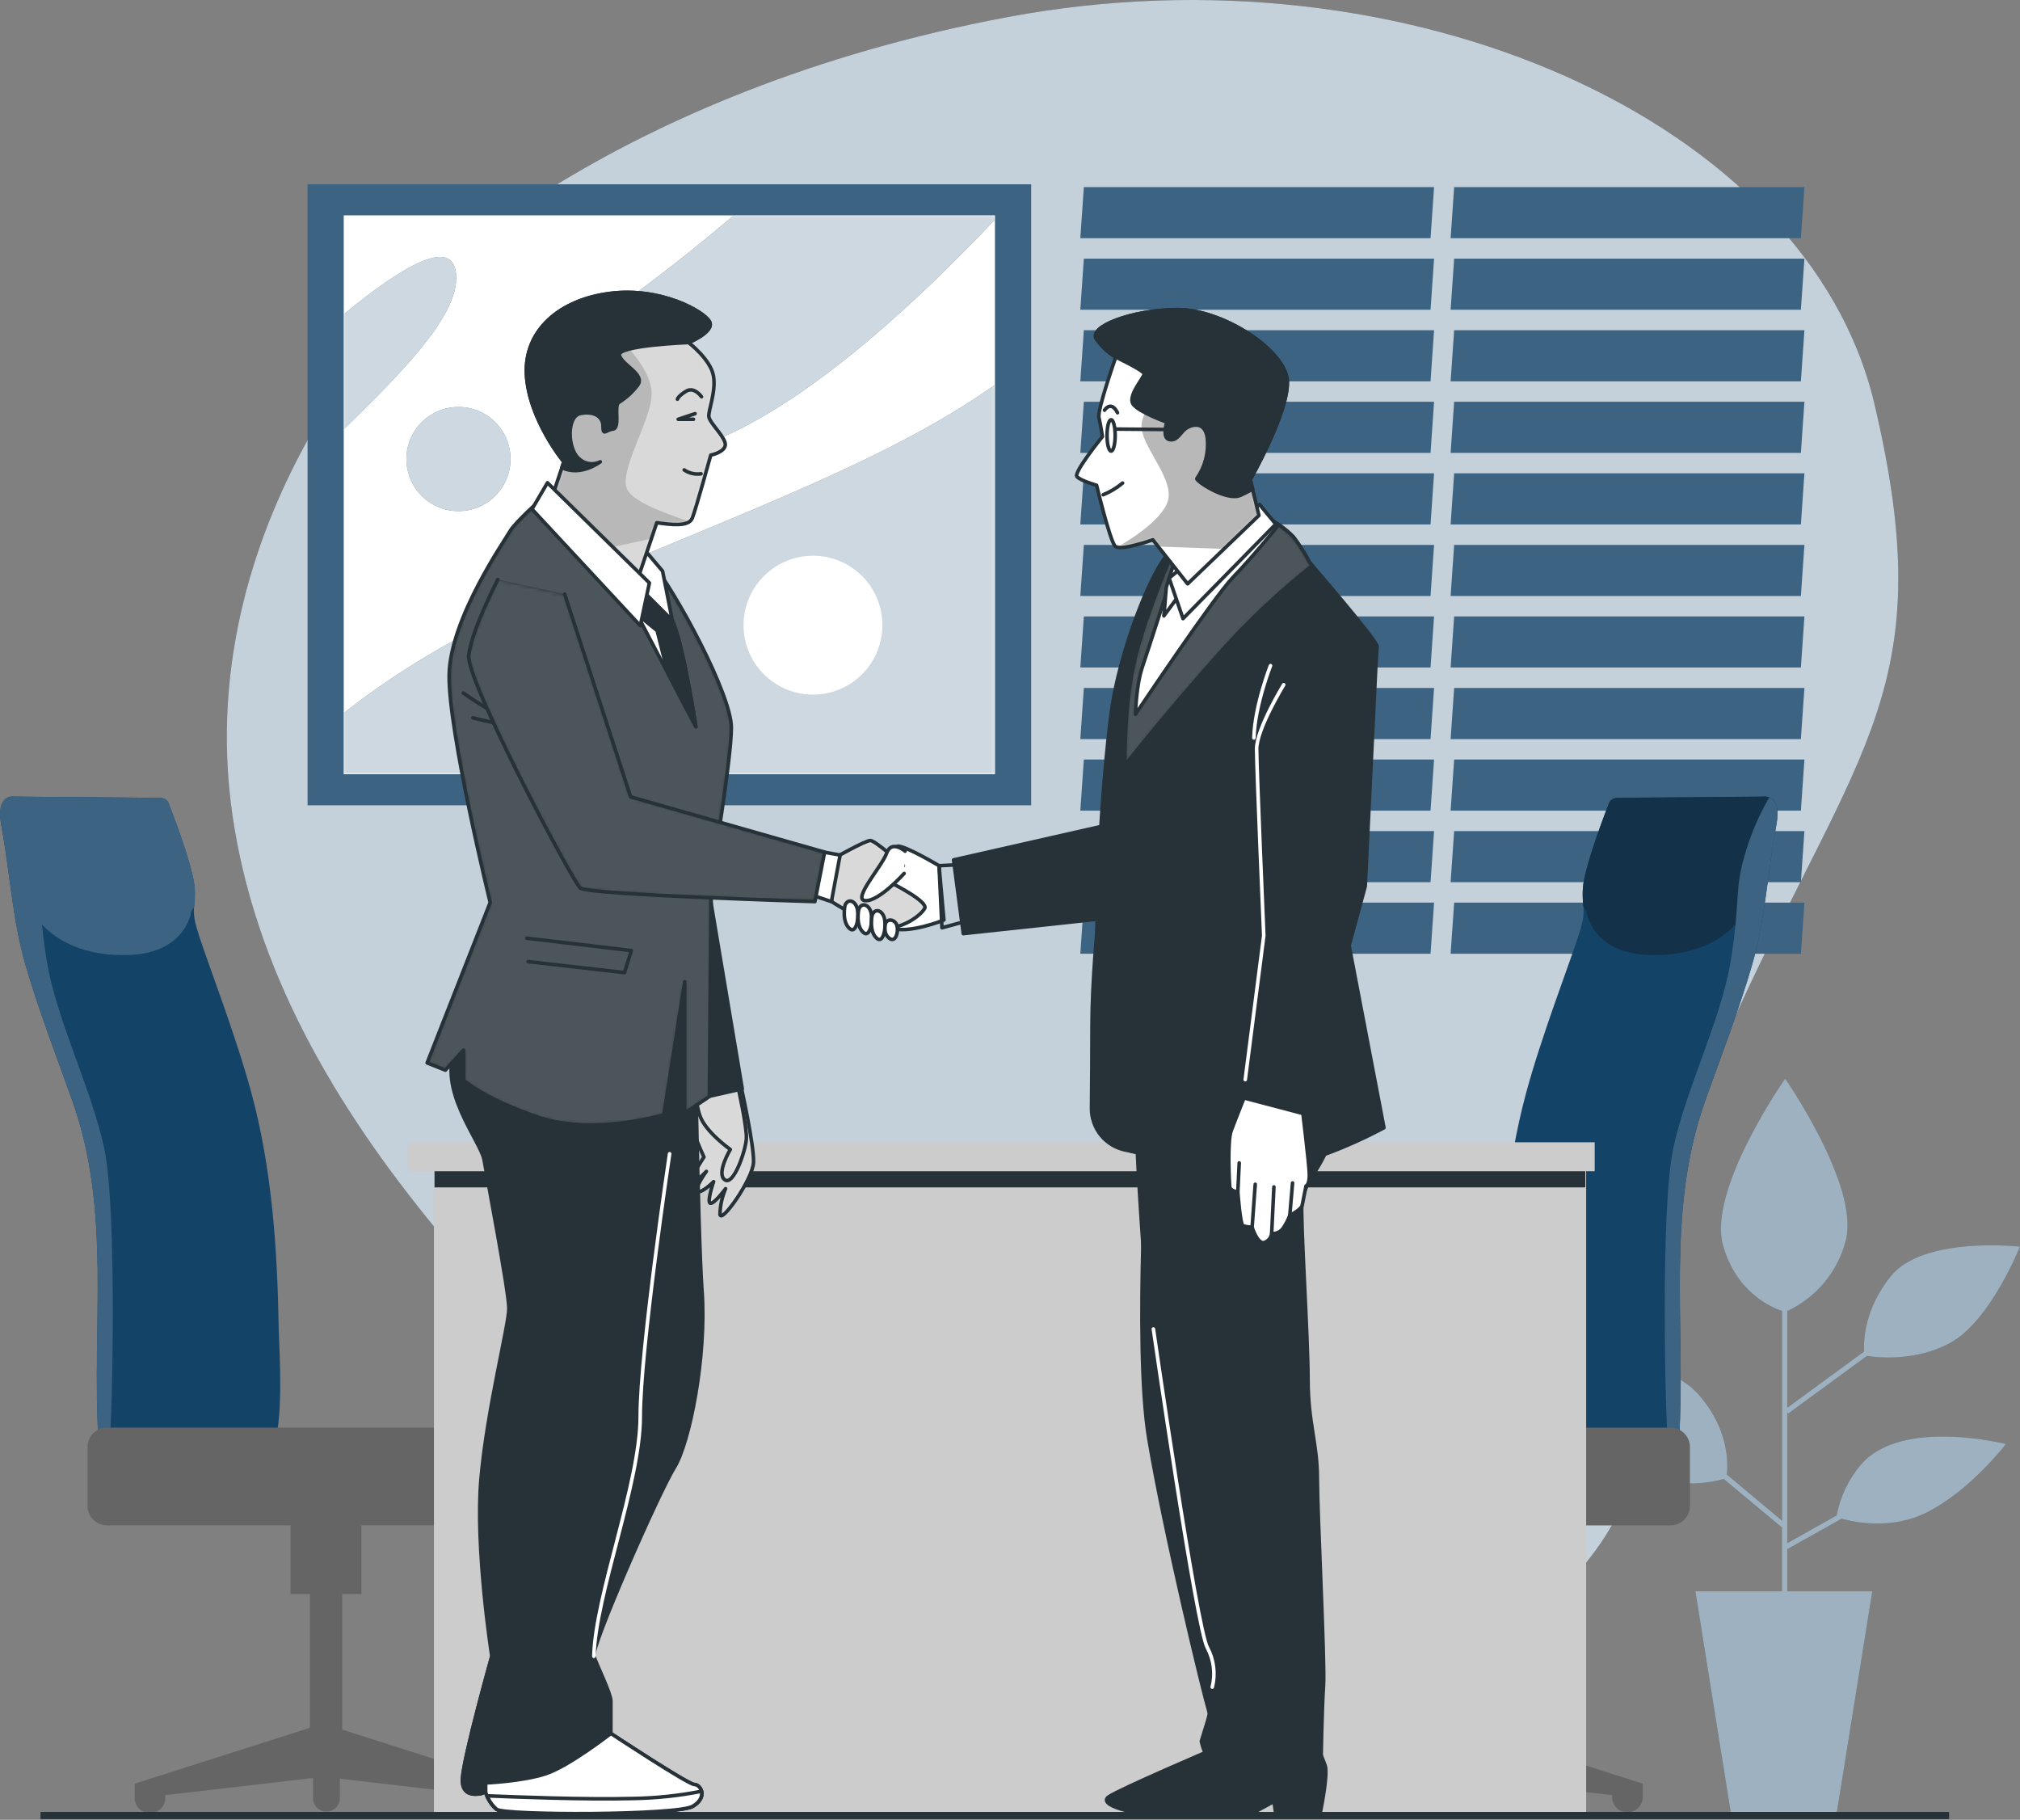 <svg width="564" height="508" viewBox="0 0 564 508" fill="none" xmlns="http://www.w3.org/2000/svg">
<rect x="0" y="0" width="564" height="508" fill="#808080" stroke="none"/>
<path d="M117.799 79.737C117.799 79.737 52.442 141.669 64.912 227.594C77.383 313.519 153.856 379.878 214.042 435.094C274.227 490.31 359.664 497.893 421.298 455.634C482.932 413.376 449.637 359.934 484.462 283.744C519.287 207.555 541.993 191.415 523.308 112.572C504.623 33.728 392.769 -16.085 281.43 4.753C170.091 25.591 117.799 79.737 117.799 79.737Z" fill="#3C6382"/>
<path opacity="0.7" d="M117.799 79.737C117.799 79.737 52.442 141.669 64.912 227.594C77.383 313.519 153.856 379.878 214.042 435.094C274.227 490.31 359.664 497.893 421.298 455.634C482.932 413.376 449.637 359.934 484.462 283.744C519.287 207.555 541.993 191.415 523.308 112.572C504.623 33.728 392.769 -16.085 281.43 4.753C170.091 25.591 117.799 79.737 117.799 79.737Z" fill="white"/>
<path d="M399.418 66.495H301.632L302.62 52.237H400.406L399.418 66.495Z" fill="#3C6382"/>
<path d="M399.418 86.466H301.632L302.62 72.209H400.406L399.418 86.466Z" fill="#3C6382"/>
<path d="M399.418 106.451H301.632L302.62 92.18H400.406L399.418 106.451Z" fill="#3C6382"/>
<path d="M399.418 126.423H301.632L302.62 112.152H400.406L399.418 126.423Z" fill="#3C6382"/>
<path d="M399.418 146.394H301.632L302.62 132.123H400.406L399.418 146.394Z" fill="#3C6382"/>
<path d="M399.418 166.366H301.632L302.62 152.108H400.406L399.418 166.366Z" fill="#3C6382"/>
<path d="M399.418 186.337H301.632L302.62 172.08H400.406L399.418 186.337Z" fill="#3C6382"/>
<path d="M399.418 206.323H301.632L302.62 192.051H400.406L399.418 206.323Z" fill="#3C6382"/>
<path d="M399.418 226.294H301.632L302.62 212.023H400.406L399.418 226.294Z" fill="#3C6382"/>
<path d="M399.418 246.265H301.632L302.62 231.994H400.406L399.418 246.265Z" fill="#3C6382"/>
<path d="M399.418 266.237H301.632L302.62 251.966H400.406L399.418 266.237Z" fill="#3C6382"/>
<path d="M502.822 66.495H405.023L406.011 52.237H503.811L502.822 66.495Z" fill="#3C6382"/>
<path d="M502.822 86.466H405.023L406.011 72.209H503.811L502.822 86.466Z" fill="#3C6382"/>
<path d="M502.822 106.451H405.023L406.011 92.18H503.811L502.822 106.451Z" fill="#3C6382"/>
<path d="M502.822 126.423H405.023L406.011 112.152H503.811L502.822 126.423Z" fill="#3C6382"/>
<path d="M502.822 146.394H405.023L406.011 132.123H503.811L502.822 146.394Z" fill="#3C6382"/>
<path d="M502.822 166.366H405.023L406.011 152.108H503.811L502.822 166.366Z" fill="#3C6382"/>
<path d="M502.822 186.337H405.023L406.011 172.08H503.811L502.822 186.337Z" fill="#3C6382"/>
<path d="M502.822 206.323H405.023L406.011 192.051H503.811L502.822 206.323Z" fill="#3C6382"/>
<path d="M502.822 226.294H405.023L406.011 212.023H503.811L502.822 226.294Z" fill="#3C6382"/>
<path d="M502.822 246.265H405.023L406.011 231.994H503.811L502.822 246.265Z" fill="#3C6382"/>
<path d="M502.822 266.237H405.023L406.011 251.966H503.811L502.822 266.237Z" fill="#3C6382"/>
<path d="M287.916 51.452H85.873V224.791H287.916V51.452Z" fill="#3C6382"/>
<path d="M277.802 60.118H95.974V216.125H277.802V60.118Z" fill="white"/>
<mask id="mask0_1618_11348" style="mask-type:luminance" maskUnits="userSpaceOnUse" x="95" y="60" width="183" height="157">
<path d="M277.802 60.118H95.974V216.125H277.802V60.118Z" fill="white"/>
</mask>
<g mask="url(#mask0_1618_11348)">
<path d="M277.802 107.413C245.103 130.675 198.268 146.11 143.932 170.36C126.811 177.879 110.699 187.513 95.974 199.038V216.139H277.802V107.413Z" fill="#3C6382"/>
<path d="M277.802 60.118H204.835C196.711 67.064 187.111 74.822 175.765 83.136C134.238 113.587 152.232 144.066 202.073 121.887C227.65 110.527 256.125 84.219 277.802 61.296V60.118Z" fill="#3C6382"/>
<path d="M127.387 77.611C127.387 64.897 111.558 74.903 96.041 87.685V119.788C111.139 104.976 127.387 88.985 127.387 77.611Z" fill="#3C6382"/>
<path d="M142.551 128.143C142.551 131.019 141.698 133.83 140.1 136.222C138.503 138.613 136.231 140.477 133.574 141.578C130.917 142.678 127.993 142.966 125.172 142.405C122.351 141.844 119.76 140.459 117.727 138.425C115.693 136.392 114.308 133.8 113.747 130.98C113.186 128.159 113.474 125.235 114.574 122.578C115.675 119.92 117.539 117.649 119.93 116.051C122.322 114.453 125.133 113.601 128.009 113.601C131.866 113.601 135.565 115.133 138.292 117.86C141.019 120.587 142.551 124.286 142.551 128.143Z" fill="#3C6382"/>
<path opacity="0.75" d="M277.802 107.413C245.103 130.675 198.268 146.11 143.932 170.36C126.811 177.879 110.699 187.513 95.974 199.038V216.139H277.802V107.413Z" fill="white"/>
<path opacity="0.75" d="M277.802 60.118H204.835C196.711 67.064 187.111 74.822 175.765 83.136C134.238 113.587 152.232 144.066 202.073 121.887C227.65 110.527 256.125 84.219 277.802 61.296V60.118Z" fill="white"/>
<g opacity="0.75">
<path d="M127.387 77.611C127.387 64.897 111.558 74.903 96.041 87.685V119.788C111.139 104.976 127.387 88.985 127.387 77.611Z" fill="white"/>
</g>
<path opacity="0.75" d="M142.551 128.143C142.551 131.019 141.698 133.83 140.1 136.222C138.503 138.613 136.231 140.477 133.574 141.578C130.917 142.678 127.993 142.966 125.172 142.405C122.351 141.844 119.76 140.459 117.727 138.425C115.693 136.392 114.308 133.8 113.747 130.98C113.186 128.159 113.474 125.235 114.574 122.578C115.675 119.92 117.539 117.649 119.93 116.051C122.322 114.453 125.133 113.601 128.009 113.601C131.866 113.601 135.565 115.133 138.292 117.86C141.019 120.587 142.551 124.286 142.551 128.143Z" fill="white"/>
</g>
<path d="M246.375 174.517C246.375 178.352 245.238 182.102 243.107 185.291C240.976 188.479 237.947 190.965 234.403 192.432C230.859 193.899 226.96 194.282 223.198 193.533C219.437 192.784 215.982 190.936 213.271 188.223C210.56 185.51 208.714 182.053 207.968 178.291C207.221 174.529 207.607 170.63 209.077 167.088C210.546 163.545 213.033 160.518 216.224 158.389C219.414 156.26 223.164 155.125 227 155.128C229.545 155.128 232.066 155.629 234.417 156.604C236.769 157.579 238.906 159.007 240.705 160.808C242.504 162.608 243.931 164.746 244.904 167.098C245.877 169.45 246.377 171.971 246.375 174.517Z" fill="white"/>
<path d="M519.693 408.745C516.179 412.821 513.806 417.754 512.815 423.044L499.018 430.775V394.217L499.289 394.583L521.264 378.497C524.04 378.93 534.709 380.149 544.431 374.909C555.723 368.83 563.969 348.005 563.969 348.005C563.969 348.005 537.052 344.958 527.939 356.251C520.546 365.404 520.289 374.273 520.465 377.292L499.018 392.985V365.973C503.035 364.102 506.585 361.362 509.412 357.95C512.238 354.538 514.27 350.539 515.361 346.245C519.26 331.053 498.436 301.116 498.436 301.116C498.436 301.116 476.772 331.933 481.064 347.558C484.747 360.787 494.604 364.984 497.569 365.959V424.52L482.133 411.616C482.485 408.529 482.77 398.875 474.172 389.207C463.746 377.482 435.976 378.375 435.976 378.375C435.976 378.375 447.688 401.813 457.64 409.626C466.359 416.396 478.396 413.688 481.294 412.862L497.542 426.402V444.207H473.373L483.244 505.895H512.856L522.753 444.22H499.018V432.44L514.183 423.937C517.866 424.966 528.169 427.079 537.918 422.204C550.104 416.125 560.056 403.099 560.056 403.099C560.056 403.099 530.986 395.72 519.693 408.745Z" fill="#3C6382"/>
<path opacity="0.5" d="M519.693 408.745C516.179 412.821 513.806 417.754 512.815 423.044L499.018 430.775V394.217L499.289 394.583L521.264 378.497C524.04 378.93 534.709 380.149 544.431 374.909C555.723 368.83 563.969 348.005 563.969 348.005C563.969 348.005 537.052 344.958 527.939 356.251C520.546 365.404 520.289 374.273 520.465 377.292L499.018 392.985V365.973C503.035 364.102 506.585 361.362 509.412 357.95C512.238 354.538 514.27 350.539 515.361 346.245C519.26 331.053 498.436 301.116 498.436 301.116C498.436 301.116 476.772 331.933 481.064 347.558C484.747 360.787 494.604 364.984 497.569 365.959V424.52L482.133 411.616C482.485 408.529 482.77 398.875 474.172 389.207C463.746 377.482 435.976 378.375 435.976 378.375C435.976 378.375 447.688 401.813 457.64 409.626C466.359 416.396 478.396 413.688 481.294 412.862L497.542 426.402V444.207H473.373L483.244 505.895H512.856L522.753 444.22H499.018V432.44L514.183 423.937C517.866 424.966 528.169 427.079 537.918 422.204C550.104 416.125 560.056 403.099 560.056 403.099C560.056 403.099 530.986 395.72 519.693 408.745Z" fill="white"/>
<path d="M492.329 222.367L452.481 222.706C452.481 222.706 449.773 222.367 449.191 224.344C449.191 224.344 442.272 241.811 441.947 248.066C441.622 254.322 443.301 253.333 440.593 261.606C437.885 269.879 430.384 289.269 426.105 305.083C420.351 326.328 418.848 348.885 418.482 370.82C418.482 374.34 416.316 404.67 421.799 404.67C426.349 404.67 468.282 410.235 468.783 402.152C470.801 369.926 464.978 338.446 476.163 307.114C480.509 294.928 485.492 282.092 489.188 269.365C492.884 256.637 493.521 243.395 495.958 230.37C497.596 221.379 492.329 222.367 492.329 222.367Z" fill="#144368"/>
<path d="M496.242 226.321C495.849 221.718 492.329 222.367 492.329 222.367L452.481 222.706C452.481 222.706 449.773 222.367 449.191 224.344C449.191 224.344 442.272 241.811 441.947 248.066C441.849 249.719 441.894 251.377 442.082 253.022L442.922 254.376C442.922 254.376 444.276 265.899 460.05 266.562C475.824 267.225 484.76 259.968 488.05 253.022C491.341 246.076 492.668 234.905 495.294 228.312C495.577 227.633 495.893 226.968 496.242 226.321Z" fill="#13324A"/>
<path d="M486.994 239.184C484.286 248.811 485.925 251.478 483.257 268.051C480.59 284.624 470.963 303.255 467.212 320.438C463.462 337.62 465.087 397.941 465.615 400.622C465.824 402.042 465.901 403.479 465.845 404.914C467.646 404.237 468.729 403.316 468.81 402.057C470.828 369.832 465.005 338.351 476.189 307.02C480.536 294.834 485.519 281.998 489.215 269.27C492.911 256.542 493.548 243.3 495.985 230.275C497 224.859 495.403 223.085 494.008 222.557C490.98 227.782 488.623 233.369 486.994 239.184Z" fill="#3C6382"/>
<path d="M410.02 482.403L409.749 482.187V444.979H415.097V421.46H395.329V444.979H400.664V482.823L353.355 497.906V501.643C353.355 502.778 353.806 503.867 354.608 504.669C355.411 505.471 356.499 505.922 357.634 505.922C358.768 505.922 359.857 505.471 360.659 504.669C361.461 503.867 361.912 502.778 361.912 501.643V501.115L401.476 496.512V502.185C401.476 503.176 401.87 504.127 402.571 504.828C403.271 505.528 404.222 505.922 405.213 505.922C406.204 505.922 407.155 505.528 407.856 504.828C408.556 504.127 408.95 503.176 408.95 502.185V496.322L450.112 501.115V501.643C450.112 502.778 450.563 503.867 451.365 504.669C452.167 505.471 453.256 505.922 454.39 505.922C455.525 505.922 456.613 505.471 457.416 504.669C458.218 503.867 458.669 502.778 458.669 501.643V497.906L410.02 482.403Z" fill="#656565"/>
<path d="M466.427 398.523H348.941C345.95 398.523 343.525 400.948 343.525 403.939V420.39C343.525 423.381 345.95 425.806 348.941 425.806H466.427C469.419 425.806 471.843 423.381 471.843 420.39V403.939C471.843 400.948 469.419 398.523 466.427 398.523Z" fill="#656565"/>
<path d="M3.956 222.367L43.804 222.706C43.804 222.706 46.512 222.367 47.108 224.344C47.108 224.344 54.027 241.811 54.352 248.066C54.677 254.322 52.998 253.333 55.706 261.606C58.414 269.879 65.915 289.269 70.194 305.083C75.962 326.328 77.451 348.885 77.817 370.82C77.817 374.34 79.983 404.67 74.499 404.67C69.963 404.67 28.03 410.235 27.516 402.152C25.512 369.926 31.32 338.446 20.136 307.114C15.79 294.928 10.807 282.092 7.124 269.365C3.441 256.637 2.792 243.395 0.354 230.37C-1.243 221.379 3.956 222.367 3.956 222.367Z" fill="#144368"/>
<path d="M0.111 226.321C0.503 221.718 4.01 222.367 4.01 222.367L43.859 222.706C43.859 222.706 46.567 222.367 47.162 224.344C47.162 224.344 54.081 241.811 54.406 248.066C54.494 249.72 54.445 251.377 54.257 253.022L53.418 254.376C53.418 254.376 52.064 265.899 36.29 266.562C20.516 267.225 11.539 259.968 8.235 253.008C4.931 246.049 3.631 234.892 0.991 228.298C0.736 227.623 0.442 226.962 0.111 226.321Z" fill="#3C6382"/>
<path d="M9.291 239.184C11.999 248.811 10.361 251.478 13.028 268.051C15.695 284.624 25.336 303.255 29.073 320.438C32.81 337.62 31.253 397.941 30.671 400.622C30.468 402.043 30.39 403.479 30.44 404.914C28.653 404.237 27.556 403.316 27.475 402.057C25.471 369.832 31.28 338.351 20.096 307.02C15.749 294.834 10.767 281.998 7.084 269.27C3.401 256.542 2.751 243.3 0.314 230.275C-0.688 224.859 0.91 223.085 2.291 222.557C5.321 227.78 7.673 233.367 9.291 239.184Z" fill="#3C6382"/>
<path d="M86.266 482.403L86.537 482.187V444.979H81.121V421.46H100.902V444.979H95.554V482.823L142.863 497.906V501.643C142.863 502.778 142.412 503.867 141.61 504.669C140.807 505.471 139.719 505.922 138.584 505.922C137.45 505.922 136.361 505.471 135.559 504.669C134.756 503.867 134.306 502.778 134.306 501.643V501.115L94.891 496.512V502.185C94.833 503.139 94.414 504.035 93.718 504.69C93.022 505.346 92.103 505.71 91.147 505.71C90.191 505.71 89.272 505.346 88.576 504.69C87.88 504.035 87.46 503.139 87.403 502.185V496.322L46.147 501.115V501.643C46.179 502.225 46.093 502.807 45.893 503.353C45.693 503.9 45.384 504.4 44.984 504.823C44.584 505.246 44.102 505.583 43.568 505.814C43.033 506.044 42.457 506.163 41.875 506.163C41.293 506.163 40.717 506.044 40.182 505.814C39.647 505.583 39.165 505.246 38.766 504.823C38.366 504.4 38.056 503.9 37.856 503.353C37.656 502.807 37.57 502.225 37.603 501.643V497.906L86.266 482.403Z" fill="#656565"/>
<path d="M29.858 425.792H147.344C150.335 425.792 152.76 423.368 152.76 420.376V403.925C152.76 400.934 150.335 398.509 147.344 398.509H29.858C26.866 398.509 24.442 400.934 24.442 403.925V420.376C24.442 423.368 26.866 425.792 29.858 425.792Z" fill="#656565"/>
<path d="M442.868 321.9H121.158V506.802H442.868V321.9Z" fill="#CCCCCC"/>
<path d="M442.625 326.341H121.32V331.459H442.625V326.341Z" fill="#263238"/>
<path d="M445.251 318.867H113.995V326.95H445.251V318.867Z" fill="#CCCCCC"/>
<path d="M206.812 302.809C206.812 302.809 210.603 319.747 210.386 324.473C210.17 329.198 201.247 341.858 201.017 338.96C201.092 336.505 201.625 334.085 202.587 331.825C202.587 331.825 199.46 336.063 198.349 335.887C197.239 335.711 199.243 329.861 199.243 329.861C199.243 329.861 195.899 333.206 194.775 332.569C193.651 331.933 197.225 326.991 197.225 326.991C197.225 326.991 193.163 331.229 193.001 329.889C192.839 328.548 196.562 322.983 196.562 322.983C196.562 322.983 192.771 314.954 192.5 311.61C192.524 309.274 193.303 307.008 194.721 305.151L206.812 302.809Z" fill="white"/>
<mask id="mask1_1618_11348" style="mask-type:luminance" maskUnits="userSpaceOnUse" x="192" y="302" width="19" height="38">
<path d="M206.812 302.809C206.812 302.809 210.603 319.747 210.386 324.473C210.17 329.198 201.247 341.858 201.017 338.96C201.092 336.505 201.625 334.085 202.587 331.825C202.587 331.825 199.46 336.063 198.349 335.887C197.239 335.711 199.243 329.861 199.243 329.861C199.243 329.861 195.899 333.206 194.775 332.569C193.651 331.933 197.225 326.991 197.225 326.991C197.225 326.991 193.163 331.229 193.001 329.889C192.839 328.548 196.562 322.983 196.562 322.983C196.562 322.983 192.771 314.954 192.5 311.61C192.524 309.274 193.303 307.008 194.721 305.151L206.812 302.809Z" fill="white"/>
</mask>
<g mask="url(#mask1_1618_11348)">
<path d="M206.812 302.809C206.812 302.809 210.603 319.747 210.386 324.473C210.17 329.198 201.247 341.858 201.017 338.96C201.092 336.505 201.625 334.085 202.587 331.825C202.587 331.825 199.46 336.063 198.349 335.887C197.239 335.711 199.243 329.861 199.243 329.861C199.243 329.861 195.899 333.206 194.775 332.569C193.651 331.933 197.225 326.991 197.225 326.991C197.225 326.991 193.163 331.229 193.001 329.889C192.839 328.548 196.562 322.983 196.562 322.983C196.562 322.983 192.771 314.954 192.5 311.61C192.524 309.274 193.303 307.008 194.721 305.151L206.812 302.809Z" fill="#D9D9D9"/>
</g>
<path d="M206.812 302.809C206.812 302.809 210.603 319.747 210.386 324.473C210.17 329.198 201.247 341.858 201.017 338.96C201.092 336.505 201.625 334.085 202.587 331.825C202.587 331.825 199.46 336.063 198.349 335.887C197.239 335.711 199.243 329.861 199.243 329.861C199.243 329.861 195.899 333.206 194.775 332.569C193.651 331.933 197.225 326.991 197.225 326.991C197.225 326.991 193.163 331.229 193.001 329.889C192.839 328.548 196.562 322.983 196.562 322.983C196.562 322.983 192.771 314.954 192.5 311.61C192.524 309.274 193.303 307.008 194.721 305.151L206.812 302.809Z" stroke="#263238" stroke-linecap="round" stroke-linejoin="round"/>
<path d="M205.918 302.809C205.918 302.809 208.626 314.629 208.382 317.973C208.139 321.318 204.808 331.121 202.357 329.333C199.906 327.546 203.914 320.871 203.914 320.871C203.914 320.871 197.036 316.037 195.452 311.501C193.867 306.965 194.775 305.043 194.775 305.043L205.918 302.809Z" fill="white"/>
<mask id="mask2_1618_11348" style="mask-type:luminance" maskUnits="userSpaceOnUse" x="194" y="302" width="15" height="28">
<path d="M205.918 302.809C205.918 302.809 208.626 314.629 208.382 317.973C208.139 321.318 204.808 331.121 202.357 329.333C199.906 327.546 203.914 320.871 203.914 320.871C203.914 320.871 197.036 316.037 195.452 311.501C193.867 306.965 194.775 305.043 194.775 305.043L205.918 302.809Z" fill="white"/>
</mask>
<g mask="url(#mask2_1618_11348)">
<path d="M205.918 302.809C205.918 302.809 208.626 314.629 208.382 317.973C208.139 321.318 204.808 331.121 202.357 329.333C199.906 327.546 203.914 320.871 203.914 320.871C203.914 320.871 197.036 316.037 195.452 311.501C193.867 306.965 194.775 305.043 194.775 305.043L205.918 302.809Z" fill="#D9D9D9"/>
</g>
<path d="M205.918 302.809C205.918 302.809 208.626 314.629 208.382 317.973C208.139 321.318 204.808 331.121 202.357 329.333C199.906 327.546 203.914 320.871 203.914 320.871C203.914 320.871 197.036 316.037 195.452 311.501C193.867 306.965 194.775 305.043 194.775 305.043L205.918 302.809Z" stroke="#263238" stroke-linecap="round" stroke-linejoin="round"/>
<path d="M197.754 247.416L207.245 303.946L193.868 306.965L180.49 263.38L197.754 247.416Z" fill="#263238" stroke="#263238" stroke-linecap="round" stroke-linejoin="round"/>
<path d="M193.868 275.038C193.868 275.038 194.734 342.359 196.02 360.489C197.307 378.619 192.568 402.788 188.262 409.693C183.956 416.599 164.946 459.791 165.813 462.35C166.679 464.909 170.565 472.708 170.565 474.861V483.92C170.565 483.92 192.134 498.164 193.868 498.164C195.601 498.164 197.754 501.616 193.434 504.216C189.115 506.816 140.777 506.802 138.624 505.069C137.204 503.795 136.16 502.156 135.605 500.33C135.605 500.33 128.7 502.916 129.133 496.444C129.566 489.972 137.325 462.35 137.325 462.35C137.325 462.35 132.586 432.129 134.305 412.713C136.025 393.296 142.077 369.98 142.077 365.241C142.077 360.502 136.038 328.981 135.172 323.809C134.305 318.637 121.794 303.946 127.4 292.302C133.005 280.657 137.325 262.08 139.058 260.794C140.791 259.508 164.093 258.628 173.585 260.794C183.076 262.96 193.434 262.947 193.868 275.038Z" fill="#263238" stroke="#263238" stroke-linecap="round" stroke-linejoin="round"/>
<path d="M151.081 139.34C151.081 139.34 143.702 145.948 142.429 148.236C141.156 150.524 125.667 172.608 125.409 188.396C125.152 204.183 136.864 251.925 136.864 251.925L119.262 296.702L124.353 298.733L129.431 293.141V301.536C129.431 301.536 135.28 306.871 150.526 311.948C165.772 317.026 185.351 311.19 185.351 311.19L191.187 274.036V310.689L198.051 306.112L198.607 245.074C198.607 245.074 204.199 212.294 204.199 203.1C204.199 193.906 188.695 165.188 181.831 156.847C174.966 148.507 163.524 141.601 160.167 139.056C156.809 136.51 151.081 139.34 151.081 139.34Z" fill="#263238"/>
<mask id="mask3_1618_11348" style="mask-type:luminance" maskUnits="userSpaceOnUse" x="119" y="137" width="86" height="178">
<path d="M151.081 139.34C151.081 139.34 143.702 145.948 142.429 148.236C141.156 150.524 125.667 172.608 125.409 188.396C125.152 204.183 136.864 251.925 136.864 251.925L119.262 296.702L124.353 298.733L129.431 293.141V301.536C129.431 301.536 135.28 306.871 150.526 311.948C165.772 317.026 185.351 311.19 185.351 311.19L191.187 274.036V310.689L198.051 306.112L198.607 245.074C198.607 245.074 204.199 212.294 204.199 203.1C204.199 193.906 188.695 165.188 181.831 156.847C174.966 148.507 163.524 141.601 160.167 139.056C156.809 136.51 151.081 139.34 151.081 139.34Z" fill="white"/>
</mask>
<g mask="url(#mask3_1618_11348)">
<path opacity="0.17" d="M151.081 139.34C151.081 139.34 143.702 145.948 142.429 148.236C141.156 150.524 125.667 172.608 125.409 188.396C125.152 204.183 136.864 251.925 136.864 251.925L119.262 296.702L124.353 298.733L129.431 293.141V301.536C129.431 301.536 135.28 306.871 150.526 311.948C165.772 317.026 185.351 311.19 185.351 311.19L191.187 274.036V310.689L198.051 306.112L198.607 245.074C198.607 245.074 204.199 212.294 204.199 203.1C204.199 193.906 188.695 165.188 181.831 156.847C174.966 148.507 163.524 141.601 160.167 139.056C156.809 136.51 151.081 139.34 151.081 139.34Z" fill="white"/>
<path d="M129.363 193.459C129.363 193.459 138.598 199.999 144.745 202.301" stroke="#263238" stroke-linecap="round" stroke-linejoin="round"/>
<path d="M132.058 200.392C132.058 200.392 142.443 203.1 147.818 203.1" stroke="#263238" stroke-linecap="round" stroke-linejoin="round"/>
<path d="M147.06 261.891L176.279 265.357L174.357 271.504L147.439 268.43" stroke="#263238" stroke-linecap="round" stroke-linejoin="round"/>
</g>
<path d="M151.081 139.34C151.081 139.34 143.702 145.948 142.429 148.236C141.156 150.524 125.667 172.608 125.409 188.396C125.152 204.183 136.864 251.925 136.864 251.925L119.262 296.702L124.353 298.733L129.431 293.141V301.536C129.431 301.536 135.28 306.871 150.526 311.948C165.772 317.026 185.351 311.19 185.351 311.19L191.187 274.036V310.689L198.051 306.112L198.607 245.074C198.607 245.074 204.199 212.294 204.199 203.1C204.199 193.906 188.695 165.188 181.831 156.847C174.966 148.507 163.524 141.601 160.167 139.056C156.809 136.51 151.081 139.34 151.081 139.34Z" stroke="#263238" stroke-linecap="round" stroke-linejoin="round"/>
<path d="M149.551 140.816L177.769 171.322L194.287 202.843C194.287 202.843 190.726 179.459 187.68 173.055C184.633 166.65 170.904 150.781 169.36 147.22C167.817 143.659 149.551 140.816 149.551 140.816Z" fill="white" stroke="#263238" stroke-linecap="round" stroke-linejoin="round"/>
<path d="M186.475 187.976L194.287 202.87C194.287 202.87 191.864 186.933 189.291 177.794L187.68 173.122C185.517 169.328 183.063 165.706 180.341 162.29L175.914 161.41L177.769 171.376L183.482 176.047L186.475 187.976Z" fill="#263238" stroke="#263238" stroke-linecap="round" stroke-linejoin="round"/>
<path d="M178.946 152.311L180.409 154.004L184.999 159.42L187.707 173.177L175.94 161.437C175.94 161.437 177.484 154.356 178.946 152.311Z" fill="white" stroke="#263238" stroke-linecap="round" stroke-linejoin="round"/>
<path d="M192.256 95.619C192.256 95.619 198.43 100.358 199.202 104.935C199.974 109.511 197.672 114.603 197.929 116.376C198.187 118.15 202.75 122.226 202.506 124.257C202.262 126.288 198.444 127.046 198.444 127.046C198.444 127.046 194.301 142.129 193.285 144.648C192.27 147.166 187.179 146.422 183.374 145.921L176.509 166.231L153.87 139.597L157.431 128.914C157.431 128.914 147.777 117.229 147.005 104.772C146.234 92.316 156.158 83.677 170.389 81.903C184.62 80.13 196.575 86.981 198.092 89.784C199.608 92.587 192.256 95.619 192.256 95.619Z" fill="white"/>
<mask id="mask4_1618_11348" style="mask-type:luminance" maskUnits="userSpaceOnUse" x="146" y="81" width="57" height="86">
<path d="M192.256 95.619C192.256 95.619 198.43 100.358 199.202 104.935C199.974 109.511 197.672 114.603 197.929 116.376C198.187 118.15 202.75 122.226 202.506 124.257C202.262 126.288 198.444 127.046 198.444 127.046C198.444 127.046 194.301 142.129 193.285 144.648C192.27 147.166 187.179 146.422 183.374 145.921L176.509 166.231L153.87 139.597L157.431 128.914C157.431 128.914 147.777 117.229 147.005 104.772C146.234 92.316 156.158 83.677 170.389 81.903C184.62 80.13 196.575 86.981 198.092 89.784C199.608 92.587 192.256 95.619 192.256 95.619Z" fill="white"/>
</mask>
<g mask="url(#mask4_1618_11348)">
<path d="M192.256 95.619C192.256 95.619 198.43 100.358 199.202 104.935C199.974 109.511 197.672 114.603 197.929 116.376C198.187 118.15 202.75 122.226 202.506 124.257C202.262 126.288 198.444 127.046 198.444 127.046C198.444 127.046 194.301 142.129 193.285 144.648C192.27 147.166 187.179 146.422 183.374 145.921L176.509 166.231L153.87 139.597L157.431 128.914C157.431 128.914 147.777 117.229 147.005 104.772C146.234 92.316 156.158 83.677 170.389 81.903C184.62 80.13 196.575 86.981 198.092 89.784C199.608 92.587 192.256 95.619 192.256 95.619Z" fill="#D9D9D9"/>
<path d="M165.88 153.76C169.698 152.988 176.103 151.661 181.871 150.362L183.36 145.948C186.529 146.367 190.591 146.963 192.432 145.677C188.099 143.889 177.375 140.762 175.182 136.74C172.474 131.744 181.952 117.202 181.952 109.931C181.952 102.66 172.867 94.482 172.867 94.482C168.493 90.325 160.518 89.066 153.437 89.066C151.208 91.013 149.462 93.451 148.339 96.189C147.216 98.927 146.745 101.889 146.965 104.84C147.736 117.297 157.39 128.982 157.39 128.982L153.829 139.665L165.88 153.76Z" fill="#B8B8B8"/>
</g>
<path d="M192.256 95.619C192.256 95.619 198.43 100.358 199.202 104.935C199.974 109.511 197.672 114.603 197.929 116.376C198.187 118.15 202.75 122.226 202.506 124.257C202.262 126.288 198.444 127.046 198.444 127.046C198.444 127.046 194.301 142.129 193.285 144.648C192.27 147.166 187.179 146.422 183.374 145.921L176.509 166.231L153.87 139.597L157.431 128.914C157.431 128.914 147.777 117.229 147.005 104.772C146.234 92.316 156.158 83.677 170.389 81.903C184.62 80.13 196.575 86.981 198.092 89.784C199.608 92.587 192.256 95.619 192.256 95.619Z" stroke="#263238" stroke-linecap="round" stroke-linejoin="round"/>
<path d="M192.256 95.619C192.256 95.619 199.622 92.573 198.092 89.784C196.562 86.995 184.62 80.116 170.389 81.903C156.159 83.691 146.247 92.316 147.006 104.772C147.764 117.229 157.431 128.914 157.431 128.914L156.89 130.539C162.157 133.112 167.6 128.914 167.6 128.914C166.606 129.416 165.479 129.587 164.381 129.405C163.283 129.222 162.271 128.695 161.493 127.899C158.447 125.11 158.19 116.214 162.008 115.442C165.826 114.67 168.358 116.214 168.358 119.003C168.358 121.792 169.116 120.019 171.161 119.761C173.205 119.504 171.405 113.411 172.677 112.396C174.735 111.122 176.543 109.484 178.012 107.562C180.3 104.515 173.693 101.983 172.935 99.18C172.176 96.378 192.256 95.619 192.256 95.619Z" fill="#263238" stroke="#263238" stroke-linecap="round" stroke-linejoin="round"/>
<path d="M194.071 115.469L189.359 117.04H193.624" stroke="#263238" stroke-linecap="round" stroke-linejoin="round"/>
<path d="M195.871 110.757C195.871 110.757 193.854 107.846 191.606 109.187C189.359 110.527 189.142 111.434 189.142 111.434" stroke="#263238" stroke-linecap="round" stroke-linejoin="round"/>
<path d="M191.024 131.175C192.402 132.118 194.085 132.504 195.736 132.259" stroke="#263238" stroke-linecap="round" stroke-linejoin="round"/>
<path d="M152.855 134.764L181.316 162.724L178.784 174.666L148.536 142.129L152.855 134.764Z" fill="white" stroke="#263238" stroke-linecap="round" stroke-linejoin="round"/>
<path d="M262.19 241.662C262.19 241.662 252.17 235.704 250.546 236.246C248.921 236.787 233.214 248.161 234.298 250.869C235.381 253.577 243.776 257.097 248.65 258.993C253.524 260.889 263.544 256.827 263.544 256.827L262.19 241.662Z" fill="white" stroke="#263238" stroke-linecap="round" stroke-linejoin="round"/>
<path d="M232.998 239.496C232.998 239.496 241.664 234.621 243.018 234.621C244.372 234.621 252.225 241.662 252.225 241.662L248.975 246.536C248.975 246.536 259.266 251.681 258.182 253.577C257.099 255.473 253.037 258.451 248.704 258.993C244.372 259.535 232.186 251.682 232.186 251.682L232.998 239.496Z" fill="white"/>
<mask id="mask5_1618_11348" style="mask-type:luminance" maskUnits="userSpaceOnUse" x="232" y="234" width="27" height="26">
<path d="M232.998 239.496C232.998 239.496 241.664 234.621 243.018 234.621C244.372 234.621 252.225 241.662 252.225 241.662L248.975 246.536C248.975 246.536 259.266 251.681 258.182 253.577C257.099 255.473 253.037 258.451 248.704 258.993C244.372 259.535 232.186 251.682 232.186 251.682L232.998 239.496Z" fill="white"/>
</mask>
<g mask="url(#mask5_1618_11348)">
<path d="M232.998 239.496C232.998 239.496 241.664 234.621 243.018 234.621C244.372 234.621 252.225 241.662 252.225 241.662L248.975 246.536C248.975 246.536 259.266 251.681 258.182 253.577C257.099 255.473 253.037 258.451 248.704 258.993C244.372 259.535 232.186 251.682 232.186 251.682L232.998 239.496Z" fill="#D9D9D9"/>
</g>
<path d="M232.998 239.496C232.998 239.496 241.664 234.621 243.018 234.621C244.372 234.621 252.225 241.662 252.225 241.662L248.975 246.536C248.975 246.536 259.266 251.681 258.182 253.577C257.099 255.473 253.037 258.451 248.704 258.993C244.372 259.535 232.186 251.682 232.186 251.682L232.998 239.496Z" stroke="#263238" stroke-linecap="round" stroke-linejoin="round"/>
<path d="M226.986 237.329L234.569 238.683L232.132 251.682L225.632 249.515L226.986 237.329Z" fill="white" stroke="#263238" stroke-linecap="round" stroke-linejoin="round"/>
<path d="M138.99 161.776C138.99 161.776 131.678 175.857 130.866 182.898C130.054 189.939 159.842 245.995 162.008 247.89C164.174 249.786 227.528 251.681 227.528 251.681L230.236 237.871L176.076 222.435L157.662 165.838" fill="#263238"/>
<mask id="mask6_1618_11348" style="mask-type:luminance" maskUnits="userSpaceOnUse" x="130" y="161" width="101" height="91">
<path d="M138.99 161.776C138.99 161.776 131.678 175.857 130.866 182.898C130.054 189.939 159.842 245.995 162.008 247.89C164.174 249.786 227.528 251.681 227.528 251.681L230.236 237.871L176.076 222.435L157.662 165.838" fill="white"/>
</mask>
<g mask="url(#mask6_1618_11348)">
<path opacity="0.17" d="M138.99 161.776C138.99 161.776 131.678 175.857 130.866 182.898C130.054 189.939 159.842 245.995 162.008 247.89C164.174 249.786 227.528 251.681 227.528 251.681L230.236 237.871L176.076 222.435L157.662 165.838" fill="white"/>
</g>
<path d="M138.99 161.776C138.99 161.776 131.678 175.857 130.866 182.898C130.054 189.939 159.842 245.995 162.008 247.89C164.174 249.786 227.528 251.681 227.528 251.681L230.236 237.871L176.076 222.435L157.662 165.838" stroke="#263238" stroke-linecap="round" stroke-linejoin="round"/>
<path d="M252.712 237.6C252.712 237.6 248.921 234.35 247.567 238.141C246.213 241.933 237.818 251.14 241.609 251.411C245.4 251.681 252.441 243.828 252.441 243.828" fill="white"/>
<path d="M252.712 237.6C252.712 237.6 248.921 234.35 247.567 238.141C246.213 241.933 237.818 251.14 241.609 251.411C245.4 251.681 252.441 243.828 252.441 243.828" stroke="#263238" stroke-linecap="round" stroke-linejoin="round"/>
<path d="M235.923 252.765C235.923 252.765 234.948 257.328 237.277 259.264C238.915 260.618 239.836 256.827 239.443 254.119C239.05 251.411 236.735 250.598 235.923 252.765Z" fill="white" stroke="#263238" stroke-linecap="round" stroke-linejoin="round"/>
<path d="M239.768 253.848C239.768 253.848 238.793 258.411 241.122 260.347C242.76 261.701 243.681 257.91 243.288 255.202C242.896 252.494 240.526 251.681 239.768 253.848Z" fill="white" stroke="#263238" stroke-linecap="round" stroke-linejoin="round"/>
<path d="M243.505 255.473C243.505 255.473 242.53 260.036 244.859 261.972C246.498 263.326 247.418 259.535 247.026 256.827C246.633 254.119 244.318 253.306 243.505 255.473Z" fill="white" stroke="#263238" stroke-linecap="round" stroke-linejoin="round"/>
<path d="M247.255 257.68C247.255 257.68 246.362 260.753 248.501 262.053C250.004 262.974 250.857 260.415 250.492 258.587C250.126 256.759 248 256.217 247.255 257.68Z" fill="white" stroke="#263238" stroke-linecap="round" stroke-linejoin="round"/>
<path d="M262.19 241.662L263.002 258.993L268.96 257.368L267.606 241.391L262.19 241.662Z" stroke="#263238" stroke-linecap="round" stroke-linejoin="round"/>
<path d="M266.252 240.037L268.96 260.618L314.184 255.744L315.267 228.934L266.252 240.037Z" fill="#263238" stroke="#263238" stroke-linecap="round" stroke-linejoin="round"/>
<path d="M186.962 322.076C186.962 322.076 178.757 376.886 178.757 395.449C178.757 414.013 166.246 445.087 165.812 462.35" stroke="white" stroke-linecap="round" stroke-linejoin="round"/>
<path d="M138.624 505.042C140.777 506.775 189.115 506.775 193.434 504.189C197.754 501.603 195.587 498.137 193.868 498.137C192.148 498.137 170.565 483.892 170.565 483.892C170.565 483.892 158.907 492.964 152.435 495.117C145.963 497.27 135.605 497.703 135.605 497.703V500.303C136.16 502.129 137.204 503.767 138.624 505.042Z" fill="white" stroke="#263238" stroke-linecap="round" stroke-linejoin="round"/>
<path d="M193.434 504.216C195.709 502.862 196.142 501.237 195.871 500.032C189.523 501.287 183.074 501.963 176.604 502.05C163.565 502.402 143.052 501.603 135.984 501.305C136.569 502.76 137.498 504.052 138.692 505.069C140.777 506.802 189.115 506.802 193.434 504.216Z" fill="white" stroke="#263238" stroke-linecap="round" stroke-linejoin="round"/>
<path d="M134.346 500.669L135.605 497.73L137.325 462.35C137.325 462.35 129.553 489.972 129.133 496.444C128.808 501.156 132.383 501.061 134.346 500.669Z" fill="#263238" stroke="#263238" stroke-linecap="round" stroke-linejoin="round"/>
<path d="M320.751 311.285C320.751 311.285 316.445 375.6 320.751 401.488C325.056 427.376 335.902 472.275 337.581 477.881C338.639 481.227 339.097 484.733 338.935 488.239L363.104 491.692C363.104 491.692 355.765 406.674 355.765 396.749C355.765 386.824 363.97 312.584 363.97 312.584L320.751 311.285Z" fill="#263238" stroke="#263238" stroke-linecap="round" stroke-linejoin="round"/>
<path d="M338.88 488.239C338.88 488.239 312.559 499.463 309.526 501.616C306.493 503.769 316.011 506.802 327.656 506.802C339.3 506.802 350.972 505.448 350.972 505.448L355.711 502.862L356.144 505.881H368.655C368.655 505.881 370.821 495.523 370.009 492.937C369.394 491.168 368.675 489.436 367.856 487.751L338.88 488.239Z" fill="#263238" stroke="#263238" stroke-linecap="round" stroke-linejoin="round"/>
<path d="M316.864 306.112C316.864 306.112 319.031 367.828 324.203 389.844C329.375 411.86 338.447 465.37 338.447 470.975C338.48 474.18 338.047 477.373 337.161 480.453L335.428 486.086C335.723 487.43 336.178 488.735 336.782 489.972C336.782 489.972 347.993 492.558 355.331 492.558C359.918 492.517 364.477 491.829 368.871 490.514C368.871 490.514 369.102 476.974 369.535 470.542C369.968 464.111 367.815 422.638 367.815 412.713C367.815 402.788 365.216 397.169 365.216 385.091C365.216 373.013 363.063 340.639 363.496 335.453C363.929 330.268 369.968 324.621 371.268 318.19C372.568 311.758 373.854 304.812 373.854 304.812L316.864 306.112Z" fill="#263238" stroke="#263238" stroke-linecap="round" stroke-linejoin="round"/>
<path d="M322.037 370.996C322.037 370.996 334.101 454.687 337.12 459.967C338.921 463.337 339.404 467.256 338.474 470.962" stroke="white" stroke-linecap="round" stroke-linejoin="round"/>
<path d="M306.506 257.341C306.506 257.341 304.895 273.846 304.895 286.466C304.895 293.507 304.827 302.714 304.76 309.375C304.74 312.117 305.676 314.779 307.405 316.907C309.134 319.034 311.55 320.493 314.238 321.033C317.072 321.657 319.961 322.006 322.863 322.076L312.721 259.277C312.721 259.277 308.131 251.519 306.506 257.341Z" fill="#263238" stroke="#263238" stroke-linecap="round" stroke-linejoin="round"/>
<path d="M354.425 144.878C356.897 146.179 359.153 147.856 361.113 149.847C362.841 152.119 364.372 154.533 365.69 157.064C365.69 157.064 384.036 178.213 384.47 180.366C384.903 182.519 374.112 250.503 374.112 250.503L386.406 314.805C386.406 314.805 366.556 325.813 351.446 326.463C340.817 326.923 324.826 323.525 316.242 321.467C314.534 321.062 312.996 320.13 311.847 318.803C310.697 317.477 309.994 315.822 309.837 314.074C308.998 305.029 307.427 286.994 306.506 269.92C305.45 250.084 308.456 210.791 310.568 196.98C312.681 183.169 319.424 164.403 324.596 156.631C329.768 148.859 344.026 140.816 354.425 144.878Z" fill="#263238" stroke="#263238" stroke-linecap="round" stroke-linejoin="round"/>
<path d="M365.69 157.064C364.385 154.568 362.872 152.185 361.168 149.942C359.208 147.95 356.951 146.274 354.479 144.973C345.867 141.574 334.602 146.503 328.062 152.731C327.196 154.654 320.372 170.225 317.136 182.952C313.683 196.492 314.116 213.607 314.116 213.607C314.116 213.607 325.557 198.93 341.088 181.666C348.842 173.037 357.313 165.079 366.408 157.876L365.69 157.064Z" fill="#263238"/>
<mask id="mask7_1618_11348" style="mask-type:luminance" maskUnits="userSpaceOnUse" x="314" y="143" width="53" height="71">
<path d="M365.69 157.064C364.385 154.568 362.872 152.185 361.168 149.942C359.208 147.95 356.951 146.274 354.479 144.973C345.867 141.574 334.602 146.503 328.062 152.731C327.196 154.654 320.372 170.225 317.136 182.952C313.683 196.492 314.116 213.607 314.116 213.607C314.116 213.607 325.557 198.93 341.088 181.666C348.842 173.037 357.313 165.079 366.408 157.876L365.69 157.064Z" fill="white"/>
</mask>
<g mask="url(#mask7_1618_11348)">
<path opacity="0.17" d="M365.69 157.064C364.385 154.568 362.872 152.185 361.168 149.942C359.208 147.95 356.951 146.274 354.479 144.973C345.867 141.574 334.602 146.503 328.062 152.731C327.196 154.654 320.372 170.225 317.136 182.952C313.683 196.492 314.116 213.607 314.116 213.607C314.116 213.607 325.557 198.93 341.088 181.666C348.842 173.037 357.313 165.079 366.408 157.876L365.69 157.064Z" fill="white"/>
</g>
<path d="M365.69 157.064C364.385 154.568 362.872 152.185 361.168 149.942C359.208 147.95 356.951 146.274 354.479 144.973C345.867 141.574 334.602 146.503 328.062 152.731C327.196 154.654 320.372 170.225 317.136 182.952C313.683 196.492 314.116 213.607 314.116 213.607C314.116 213.607 325.557 198.93 341.088 181.666C348.842 173.037 357.313 165.079 366.408 157.876L365.69 157.064Z" stroke="#263238" stroke-linecap="round" stroke-linejoin="round"/>
<path d="M326.586 162.656C326.586 162.656 320.75 180.949 318.977 186.121C317.203 191.293 317.027 199.404 317.027 199.404C317.027 199.404 338.88 166.704 344.215 161.207C349.55 155.71 356.523 147.126 356.523 147.126L351.825 145.772L326.586 162.656Z" fill="white" stroke="#263238" stroke-linecap="round" stroke-linejoin="round"/>
<path d="M328.197 156.021C328.197 156.021 325.611 163.631 325.611 164.145C325.611 164.66 324.961 171.917 324.961 171.917L334.182 159.447L328.197 156.021Z" fill="white" stroke="#263238" stroke-linecap="round" stroke-linejoin="round"/>
<path d="M351.662 140.816L326.424 161.37L330.31 172.689L356.198 146.313L351.662 140.816Z" fill="white" stroke="#263238" stroke-linecap="round" stroke-linejoin="round"/>
<path d="M348.399 303.838C348.399 303.838 344.811 312.76 343.741 315.685C342.672 318.61 343.213 330.065 343.349 331.27C343.484 332.475 345.61 332.732 345.61 332.732C345.61 332.732 346.273 341.912 347.072 342.21C347.902 342.417 348.75 342.548 349.604 342.603C349.604 342.603 351.066 347.274 352.935 346.868C353.496 346.697 353.996 346.366 354.373 345.917C354.75 345.467 354.989 344.918 355.061 344.336C355.675 344.393 356.293 344.288 356.854 344.032C357.415 343.775 357.898 343.376 358.256 342.873C359.017 341.754 359.644 340.55 360.125 339.285C360.125 339.285 363.32 337.688 363.577 336.483C363.835 335.277 364.647 331.067 364.647 331.067C364.647 331.067 365.581 330.796 365.581 328.006C365.581 325.217 363.455 308.035 363.455 308.035L348.399 303.838Z" fill="white" stroke="#263238" stroke-linecap="round" stroke-linejoin="round"/>
<path d="M345.61 332.732L346.002 324.635" stroke="#263238" stroke-linecap="round" stroke-linejoin="round"/>
<path d="M349.604 342.576L350.471 330.593" stroke="#263238" stroke-linecap="round" stroke-linejoin="round"/>
<path d="M355.061 344.309L355.683 331.337" stroke="#263238" stroke-linecap="round" stroke-linejoin="round"/>
<path d="M360.125 339.258L360.896 330.227" stroke="#263238" stroke-linecap="round" stroke-linejoin="round"/>
<path d="M374.707 174.476L384.416 180.299L381.18 247.416L363.916 310.851L347.519 306.546L352.691 256.448L350.105 205.957C350.105 205.957 353.775 194.191 362.183 187.719" fill="#263238"/>
<path d="M374.707 174.476L384.416 180.299L381.18 247.416L363.916 310.851L347.519 306.546L352.691 256.448L350.105 205.957C350.105 205.957 353.775 194.191 362.183 187.719" stroke="#263238" stroke-linecap="round" stroke-linejoin="round"/>
<path d="M354.736 185.809C354.736 185.809 350.322 197.021 350.105 205.984" stroke="white" stroke-linecap="round" stroke-linejoin="round"/>
<path d="M358.419 191.144C358.419 191.144 350.864 203.479 350.864 209.058C350.864 214.636 352.854 261.187 352.854 261.187L347.682 301.373" stroke="white" stroke-linecap="round" stroke-linejoin="round"/>
<path d="M311.53 99.695C311.53 99.695 306.344 114.427 306.831 116.539C307.319 118.651 307.806 121.874 307.806 121.874C307.806 121.874 299.682 131.907 300.684 133.044C301.686 134.181 306.181 135.468 306.181 135.468C306.181 135.468 309.905 151.012 311.367 152.46C312.83 153.909 321.888 150.687 321.888 150.687L331.596 162.981L351.5 143.89L349.076 133.856C349.076 133.856 359.597 115.401 359.434 106.655C359.272 97.908 341.318 86.263 328.522 86.426C315.727 86.588 303.758 91.287 306.181 94.685C307.609 96.698 309.428 98.402 311.53 99.695Z" fill="white"/>
<mask id="mask8_1618_11348" style="mask-type:luminance" maskUnits="userSpaceOnUse" x="300" y="86" width="60" height="77">
<path d="M311.53 99.695C311.53 99.695 306.344 114.427 306.831 116.539C307.319 118.651 307.806 121.874 307.806 121.874C307.806 121.874 299.682 131.907 300.684 133.044C301.686 134.181 306.181 135.468 306.181 135.468C306.181 135.468 309.905 151.012 311.367 152.46C312.83 153.909 321.888 150.687 321.888 150.687L331.596 162.981L351.5 143.89L349.076 133.856C349.076 133.856 359.597 115.401 359.434 106.655C359.272 97.908 341.318 86.263 328.522 86.426C315.727 86.588 303.758 91.287 306.181 94.685C307.609 96.698 309.428 98.402 311.53 99.695Z" fill="white"/>
</mask>
<g mask="url(#mask8_1618_11348)">
<path d="M353.152 96.54C350.685 96.9 348.277 97.583 345.989 98.571L326.911 106.303C326.911 106.303 317.826 114.02 318.787 119.924C319.749 125.827 327.873 134.005 326.058 139.909C324.244 145.812 312.884 152.176 312.884 152.176L316.445 152.311C319.153 151.675 321.942 150.687 321.942 150.687L323.431 152.569L341.819 153.232L351.554 143.89L349.13 133.856C349.13 133.856 359.651 115.401 359.488 106.655C359.38 103.432 356.889 99.817 353.152 96.54Z" fill="#B8B8B8"/>
</g>
<path d="M311.53 99.695C311.53 99.695 306.344 114.427 306.831 116.539C307.319 118.651 307.806 121.874 307.806 121.874C307.806 121.874 299.682 131.907 300.684 133.044C301.686 134.181 306.181 135.468 306.181 135.468C306.181 135.468 309.905 151.012 311.367 152.46C312.83 153.909 321.888 150.687 321.888 150.687L331.596 162.981L351.5 143.89L349.076 133.856C349.076 133.856 359.597 115.401 359.434 106.655C359.272 97.908 341.318 86.263 328.522 86.426C315.727 86.588 303.758 91.287 306.181 94.685C307.609 96.698 309.428 98.402 311.53 99.695Z" stroke="#263238" stroke-linecap="round" stroke-linejoin="round"/>
<path d="M349.076 133.856C349.076 133.856 359.597 115.401 359.434 106.655C359.272 97.908 341.318 86.263 328.522 86.426C315.727 86.588 303.758 91.287 306.181 94.685C307.609 96.698 309.428 98.402 311.53 99.695C311.53 99.695 319.464 103.419 319.464 104.393C319.464 105.368 314.766 110.541 316.391 112.815C318.015 115.09 325.774 117.825 325.774 117.825C325.774 117.825 324.42 122.198 326.424 122.686C328.428 123.173 329.335 121.224 330.621 119.978C331.907 118.732 336.457 116.891 337.107 122.402C337.489 126.354 336.453 130.314 334.182 133.572C333.546 134.046 342.442 140.044 346.368 138.257C347.384 137.797 348.575 137.187 349.767 136.551L349.076 133.856Z" fill="#263238" stroke="#263238" stroke-linecap="round" stroke-linejoin="round"/>
<path d="M310.23 125.922C310.858 125.922 311.367 123.964 311.367 121.549C311.367 119.133 310.858 117.175 310.23 117.175C309.602 117.175 309.093 119.133 309.093 121.549C309.093 123.964 309.602 125.922 310.23 125.922Z" stroke="#263238" stroke-linecap="round" stroke-linejoin="round"/>
<path d="M311.53 119.775L330.621 119.937" stroke="#263238" stroke-linecap="round" stroke-linejoin="round"/>
<path d="M308.389 114.508C308.389 114.508 310.203 111.61 312.017 115.225" stroke="#263238" stroke-linecap="round" stroke-linejoin="round"/>
<path d="M308.023 138.108C309.987 137.308 311.814 136.207 313.439 134.845" stroke="#263238" stroke-linecap="round" stroke-linejoin="round"/>
<path d="M11.308 506.802H544.201" stroke="#263238" stroke-width="2" stroke-miterlimit="10"/>
</svg>
